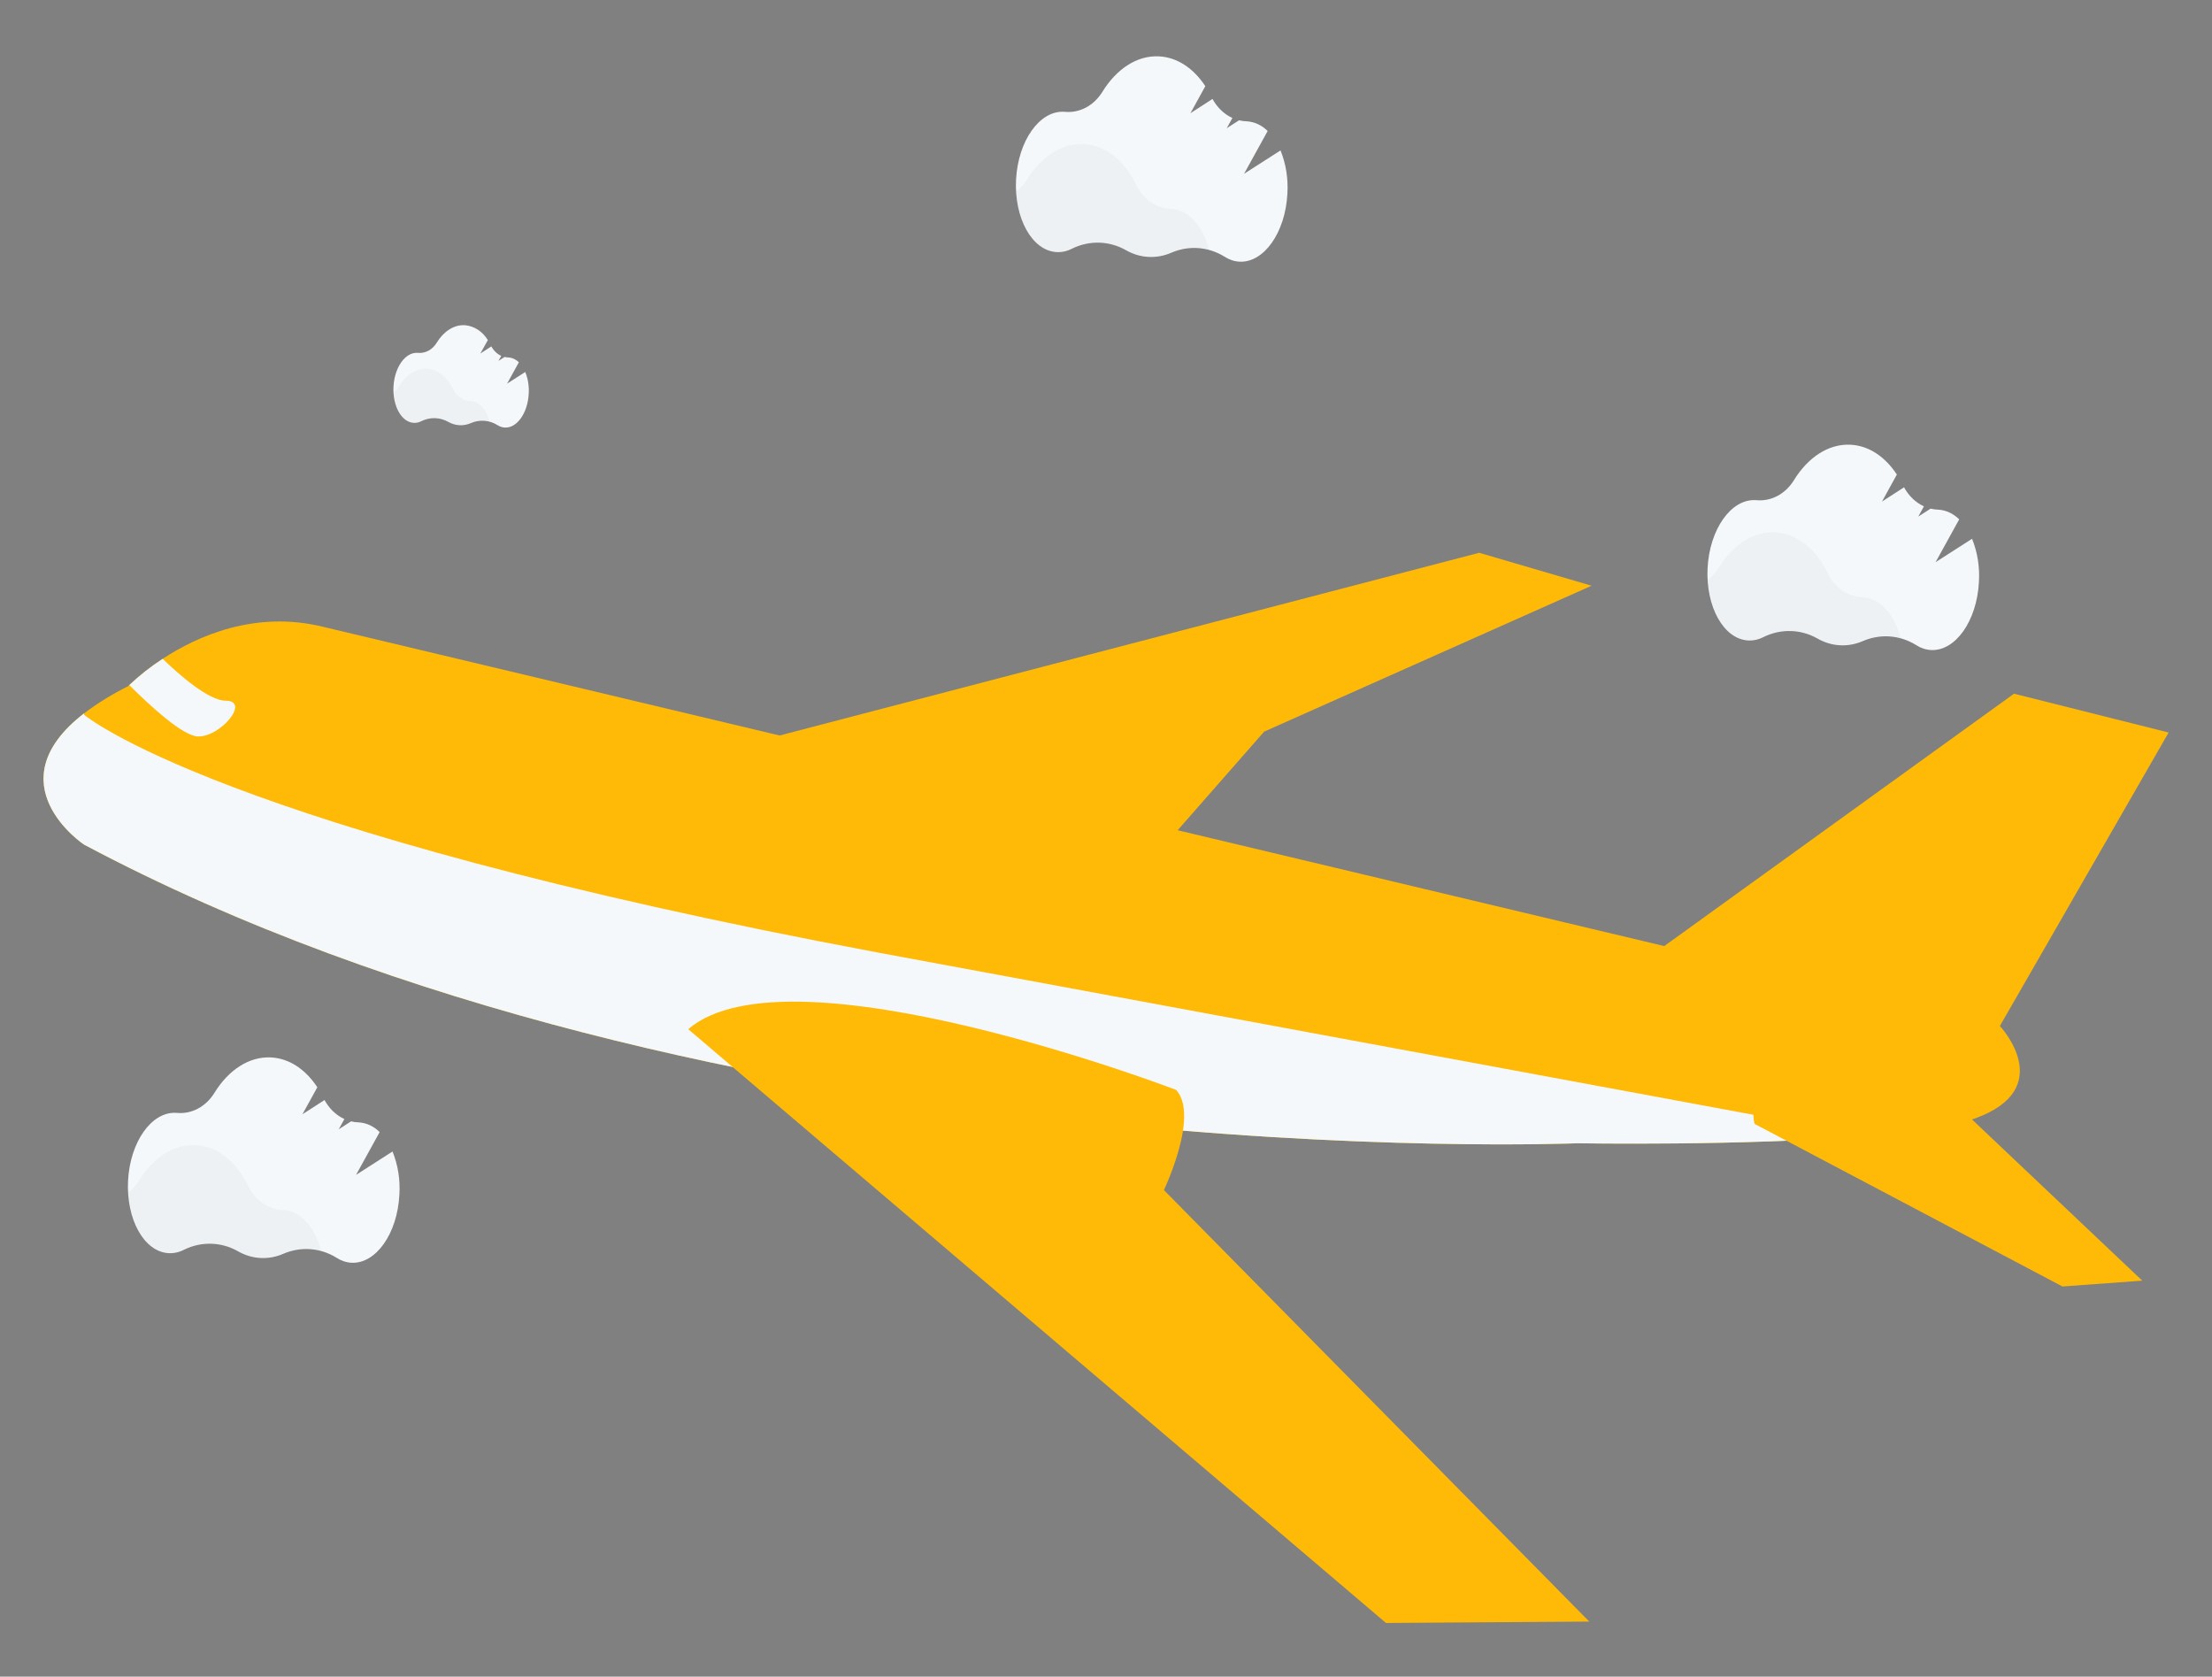 <svg width="446" height="338" viewBox="0 0 446 338" fill="none" xmlns="http://www.w3.org/2000/svg">
<rect x="0" y="0" width="446" height="338" fill="#808080" stroke="none"/>
<g clip-path="url(#clip0_14_310)">
<path d="M398.139 225.493C393.587 227.12 385.684 228.239 376.566 228.994C351.774 231.053 317.978 230.473 317.978 230.473C317.978 230.473 143.708 237.687 16.914 170.245C16.914 170.245 -1.402 158.021 16.927 143.822C19.746 141.704 22.721 139.87 25.818 138.34L26.045 138.108C28.149 136.123 30.403 134.353 32.781 132.819C39.773 128.237 51.448 122.984 65.15 126.36L403.231 206.828C403.231 206.828 415.073 219.422 398.139 225.493Z" fill="#FFBA08"/>
<path d="M331.61 193.567L406.083 139.844L437.255 147.669L403.231 206.828C403.231 206.828 331.9 203.737 331.61 193.567Z" fill="#FFBA08"/>
<path d="M153.528 149.224L298.243 111.436L320.902 118.075L254.884 147.49L233.454 171.92L153.528 149.224Z" fill="#FFBA08"/>
<path d="M376.567 228.994C351.774 231.052 317.978 230.473 317.978 230.473C317.978 230.473 143.708 237.687 16.914 170.245C16.914 170.245 -1.402 158.021 16.927 143.822L16.972 144.104C16.972 144.104 43.891 167.058 176.948 192.015L376.567 228.994Z" fill="#F5F8FA"/>
<path d="M353.752 226.555L415.847 259.342L431.939 258.17L395.574 223.747C395.574 223.747 350.115 210.199 353.752 226.555Z" fill="#FFBA08"/>
<path d="M39.883 148.46C36.844 148.358 30.19 142.221 26.067 138.109C28.172 136.124 30.426 134.354 32.804 132.82C36.132 136.036 42.079 141.269 45.54 141.259C50.535 141.288 44.46 148.607 39.883 148.46Z" fill="#F5F8FA"/>
<path d="M320.44 326.895L279.454 327.177L169.177 233.358L148.706 215.939L138.764 207.475C159.172 189.892 237.116 219.702 237.116 219.702C238.558 221.233 238.915 223.672 238.707 226.334C238.313 231.319 235.936 237.069 235.028 239.136C234.81 239.642 234.677 239.91 234.677 239.91L320.44 326.895Z" fill="#FFBA08"/>
<path d="M397.622 108.614L390.267 113.327L395.025 104.701C393.867 103.537 392.394 102.849 390.84 102.746L390.726 102.74C390.234 102.725 389.744 102.657 389.264 102.539L386.776 104.139L387.913 102.074C386.249 101.309 384.848 99.967 383.908 98.237L379.456 101.113L382.457 95.664C380.129 92.117 376.856 89.847 373.132 89.652C368.669 89.418 364.536 92.217 361.723 96.774C360.889 98.139 359.752 99.234 358.43 99.948C357.108 100.661 355.648 100.967 354.197 100.836L353.96 100.823C349.032 100.565 344.707 106.685 344.297 114.498C343.888 122.31 347.549 128.849 352.477 129.107C353.56 129.16 354.642 128.913 355.628 128.387C357.354 127.552 359.215 127.149 361.081 127.206C362.948 127.262 364.776 127.777 366.44 128.715C367.844 129.525 369.388 129.989 370.969 130.077C372.551 130.164 374.136 129.873 375.62 129.222C377.357 128.478 379.211 128.165 381.055 128.301C382.898 128.438 384.69 129.023 386.307 130.015C387.227 130.627 388.267 130.978 389.339 131.039C394.267 131.297 398.592 125.177 399.001 117.365C399.198 114.353 398.724 111.344 397.622 108.614V108.614Z" fill="#F5F8FA"/>
<path opacity="0.03" d="M383.204 128.609C380.658 127.922 377.98 128.11 375.509 129.149C374.028 129.806 372.444 130.102 370.863 130.019C369.281 129.936 367.738 129.476 366.333 128.668C364.67 127.728 362.841 127.212 360.974 127.155C359.107 127.098 357.247 127.502 355.521 128.339C354.533 128.864 353.45 129.111 352.366 129.06C347.989 128.831 344.609 123.638 344.198 117.005C345.111 116.331 345.902 115.462 346.526 114.449C349.338 109.897 353.471 107.098 357.934 107.332C362.397 107.566 366.176 110.717 368.495 115.502C369.188 116.947 370.202 118.16 371.439 119.021C372.675 119.882 374.092 120.363 375.551 120.415L375.665 120.421C379.126 120.592 381.978 123.913 383.204 128.609Z" fill="black"/>
<path d="M105.906 74.989L102.24 77.341L104.614 73.041C104.037 72.457 103.302 72.112 102.526 72.061L102.471 72.058C102.225 72.048 101.981 72.014 101.74 71.958L100.501 72.753L101.066 71.746C100.236 71.365 99.537 70.696 99.068 69.833L96.849 71.271L98.362 68.558C97.837 67.694 97.147 66.977 96.343 66.458C95.538 65.939 94.639 65.631 93.711 65.558C91.486 65.441 89.424 66.835 88.039 69.11C87.622 69.793 87.054 70.34 86.393 70.696C85.731 71.052 85.001 71.204 84.276 71.135L84.157 71.129C81.7 71.001 79.542 74.058 79.338 77.954C79.134 81.85 80.961 85.112 83.418 85.24C83.958 85.267 84.498 85.144 84.991 84.882C85.852 84.465 86.78 84.263 87.712 84.291C88.643 84.319 89.556 84.577 90.385 85.046C91.084 85.445 91.851 85.673 92.636 85.714C93.421 85.755 94.207 85.609 94.944 85.285C95.811 84.914 96.736 84.757 97.656 84.826C98.576 84.895 99.47 85.187 100.276 85.684C100.735 85.986 101.252 86.161 101.785 86.193C104.242 86.322 106.4 83.269 106.604 79.373C106.701 77.864 106.46 76.356 105.906 74.989Z" fill="#F5F8FA"/>
<path opacity="0.03" d="M98.714 84.964C97.444 84.618 96.106 84.712 94.874 85.235C94.137 85.556 93.351 85.702 92.566 85.663C91.772 85.621 90.997 85.388 90.293 84.979C89.463 84.512 88.55 84.255 87.619 84.228C86.687 84.201 85.759 84.403 84.898 84.821C84.407 85.082 83.869 85.205 83.33 85.179C81.146 85.064 79.458 82.473 79.252 79.167C79.706 78.828 80.101 78.395 80.416 77.892C81.815 75.618 83.876 74.223 86.087 74.339C88.298 74.455 90.195 76.041 91.359 78.418C91.705 79.141 92.213 79.746 92.831 80.176C93.45 80.605 94.158 80.844 94.888 80.868L94.947 80.871C96.665 80.961 98.101 82.621 98.714 84.964Z" fill="black"/>
<path d="M258.19 30.324L250.835 35.037L255.593 26.41C254.435 25.247 252.962 24.559 251.408 24.456L251.294 24.45C250.802 24.435 250.312 24.367 249.833 24.249L247.344 25.849L248.481 23.784C246.818 23.019 245.416 21.677 244.477 19.947L240.024 22.823L243.025 17.374C240.697 13.827 237.424 11.557 233.7 11.362C229.237 11.128 225.104 13.927 222.292 18.484C221.457 19.849 220.321 20.944 218.999 21.657C217.677 22.371 216.216 22.677 214.765 22.546L214.528 22.533C209.6 22.275 205.275 28.395 204.865 36.208C204.456 44.02 208.118 50.559 213.046 50.817C214.129 50.87 215.21 50.623 216.196 50.096C217.923 49.262 219.783 48.859 221.65 48.916C223.516 48.972 225.345 49.487 227.008 50.425C228.413 51.235 229.956 51.699 231.538 51.786C233.119 51.874 234.704 51.583 236.188 50.932C237.926 50.188 239.779 49.874 241.623 50.011C243.467 50.148 245.258 50.733 246.875 51.725C247.796 52.337 248.835 52.688 249.907 52.749C254.835 53.007 259.16 46.887 259.569 39.075C259.766 36.063 259.292 33.054 258.19 30.324V30.324Z" fill="#F5F8FA"/>
<path d="M79.145 232.131L71.79 236.844L76.548 228.217C75.389 227.054 73.917 226.366 72.362 226.262L72.248 226.256C71.756 226.242 71.267 226.174 70.787 226.055L68.299 227.656L69.435 225.591C67.772 224.826 66.371 223.483 65.431 221.754L60.979 224.63L63.98 219.181C61.651 215.634 58.379 213.364 54.654 213.169C50.191 212.935 46.059 215.734 43.246 220.291C42.411 221.656 41.275 222.751 39.953 223.464C38.631 224.178 37.17 224.484 35.719 224.352L35.482 224.34C30.554 224.082 26.229 230.202 25.82 238.015C25.41 245.827 29.072 252.366 34 252.624C35.083 252.677 36.164 252.43 37.151 251.903C38.877 251.069 40.737 250.666 42.604 250.723C44.471 250.779 46.299 251.294 47.963 252.232C49.367 253.042 50.91 253.506 52.492 253.593C54.074 253.681 55.658 253.39 57.142 252.739C58.88 251.995 60.733 251.681 62.577 251.818C64.421 251.955 66.212 252.54 67.829 253.532C68.75 254.144 69.79 254.495 70.861 254.556C75.789 254.814 80.114 248.694 80.524 240.881C80.721 237.87 80.247 234.861 79.145 232.131V232.131Z" fill="#F5F8FA"/>
<path opacity="0.03" d="M243.772 50.319C241.226 49.632 238.548 49.82 236.078 50.859C234.596 51.516 233.012 51.812 231.431 51.729C229.85 51.646 228.306 51.186 226.901 50.378C225.238 49.438 223.41 48.922 221.543 48.865C219.676 48.808 217.815 49.212 216.089 50.049C215.101 50.574 214.018 50.821 212.934 50.77C208.557 50.541 205.177 45.348 204.766 38.715C205.679 38.041 206.47 37.172 207.094 36.159C209.906 31.607 214.039 28.808 218.502 29.042C222.965 29.276 226.745 32.427 229.063 37.212C229.756 38.657 230.77 39.87 232.007 40.731C233.244 41.592 234.66 42.072 236.119 42.125L236.233 42.131C239.694 42.302 242.546 45.623 243.772 50.319Z" fill="black"/>
<path opacity="0.03" d="M64.726 252.126C62.181 251.439 59.503 251.627 57.032 252.666C55.55 253.322 53.967 253.619 52.385 253.536C50.804 253.453 49.26 252.993 47.855 252.185C46.192 251.245 44.364 250.729 42.497 250.672C40.63 250.615 38.769 251.019 37.043 251.856C36.055 252.381 34.972 252.628 33.888 252.577C29.512 252.348 26.132 247.155 25.72 240.522C26.634 239.847 27.425 238.979 28.049 237.966C30.861 233.414 34.993 230.615 39.456 230.849C43.919 231.082 47.699 234.234 50.017 239.018C50.71 240.464 51.724 241.677 52.961 242.538C54.198 243.399 55.615 243.879 57.074 243.932L57.188 243.938C60.648 244.109 63.5 247.43 64.726 252.126Z" fill="black"/>
</g>
<defs>
<clipPath id="clip0_14_310">
<rect width="428.909" height="315.19" fill="white" transform="translate(17) rotate(3)"/>
</clipPath>
</defs>
</svg>
